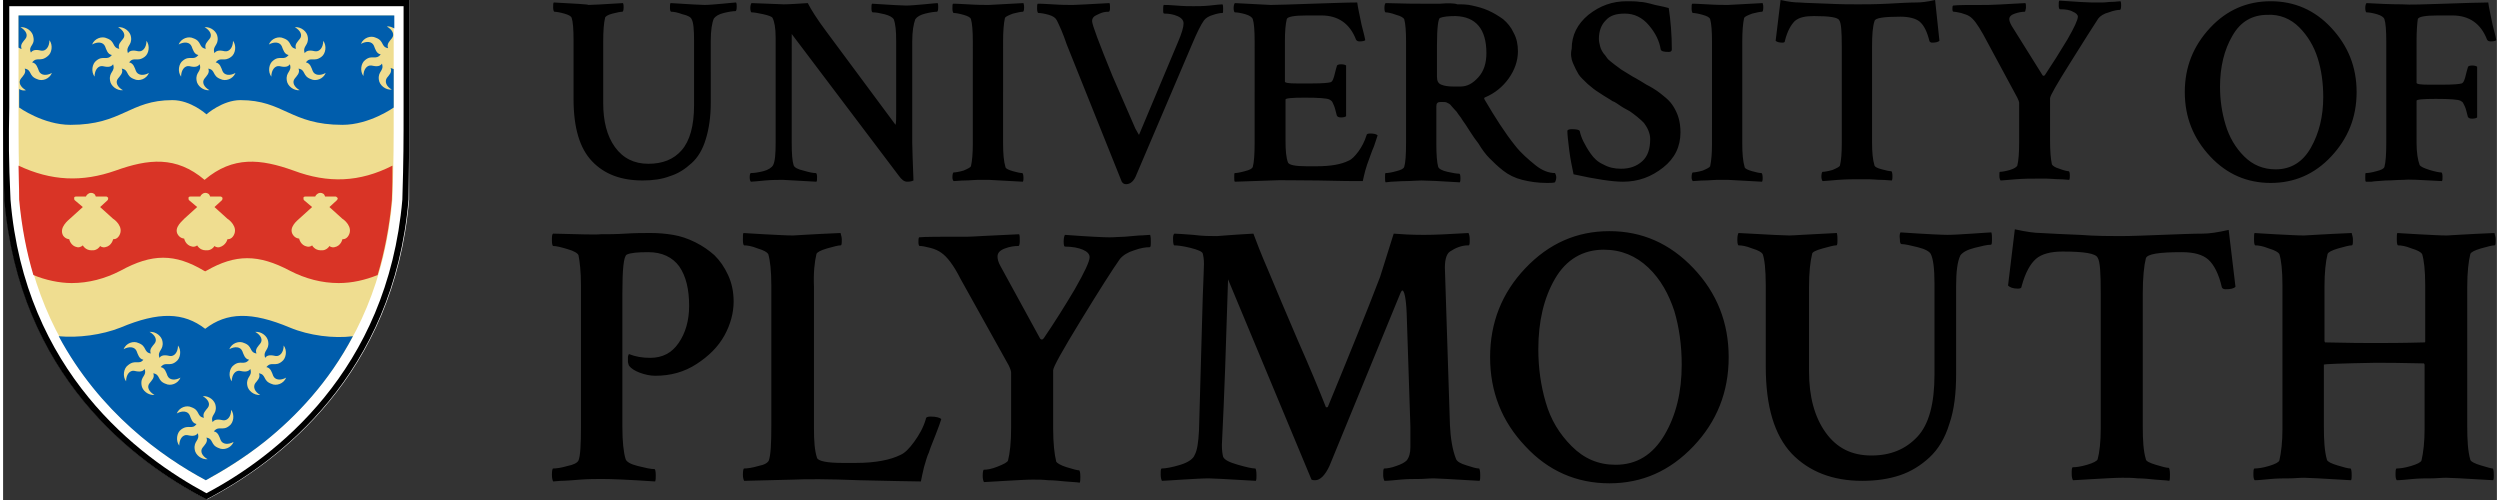 <?xml version="1.0" encoding="utf-8"?>
<!-- Generator: Adobe Illustrator 20.1.0, SVG Export Plug-In . SVG Version: 6.00 Build 0)  -->
<svg version="1.1" id="Layer_1" xmlns="http://www.w3.org/2000/svg" xmlns:xlink="http://www.w3.org/1999/xlink" x="0px" y="0px"
	 viewBox="0 0 403.5 80.9" style="enable-background:new 0 0 403.5 80.9;" xml:space="preserve" width="150" height="30">
<rect x="0" y="0" width="403.5" height="80.9" fill="#333333" stroke="none"/>
<style type="text/css">
	.st0{fill:#FFFFFF;}
	.st1{fill:#EFDD90;}
	.st2{fill:#005DAC;}
	.st3{fill:#D93426;}
</style>
<g>
	<g>
		<path d="M400.9,75.3c-1-0.3-1.6-0.6-1.7-0.9c-0.4-1.4-0.5-3.2-0.5-5.4V46.4c0-2.3,0.2-4.1,0.5-5.3c0.1-0.3,0.7-0.6,1.7-0.9
			c1.1-0.3,1.8-0.5,2.2-0.5c0.2,0,0.2-0.3,0.2-1c0-0.3-0.1-0.6-0.2-1c-4.8,0.2-7.4,0.4-7.7,0.4c-1.1,0-2.6-0.1-4.7-0.2
			c-2-0.1-3.1-0.2-3.3-0.2c-0.1,0.1-0.1,0.4-0.1,1.1c0,0.6,0.1,0.9,0.2,0.9c0.5,0,1.2,0.1,2.2,0.5c1,0.3,1.5,0.6,1.7,0.9
			c0.3,1,0.5,2.6,0.5,5.1v9c0,0.1,0,0.2-0.1,0.2c-3.6,0.1-6.3,0.1-7.9,0.1c-1.5,0-4.3,0-8.2-0.1l-0.1-0.2v-8.8
			c0-2.3,0.2-4.1,0.5-5.3c0.1-0.3,0.7-0.6,1.7-0.9c1.1-0.3,1.8-0.5,2.2-0.5c0.2,0,0.2-0.3,0.2-1c0-0.3-0.1-0.6-0.2-1
			c-4.8,0.2-7.4,0.4-7.7,0.4c-1.1,0-2.6-0.1-4.7-0.2c-2-0.1-3.1-0.2-3.3-0.2c-0.1,0.1-0.1,0.4-0.1,1.1c0,0.6,0.1,0.9,0.2,0.9
			c0.5,0,1.2,0.1,2.2,0.5c1,0.3,1.5,0.6,1.7,0.9c0.3,1,0.5,2.6,0.5,5.1v23.2c0,2.1-0.2,3.8-0.5,5.1c-0.1,0.3-0.7,0.6-1.7,0.9
			c-1,0.3-1.8,0.4-2.3,0.4c-0.2,0-0.2,0.4-0.2,1.1c0,0.4,0.1,0.7,0.2,0.8c0.6,0,1.5-0.1,2.6-0.2c1.1-0.1,2-0.1,2.9-0.1
			c0.9,0,1.7-0.1,2.5-0.1c0.3,0,2.8,0.1,7.6,0.4c0.1-0.2,0.1-0.5,0.1-0.8c0-0.8-0.1-1.1-0.2-1.1c-0.4,0-1.1-0.2-2.1-0.5
			c-1-0.3-1.6-0.6-1.7-0.9c-0.4-1.4-0.5-3.2-0.5-5.4V59c0-0.1,2.8-0.2,8.3-0.3c1.5,0,4.2,0,7.9,0.1l0.1,0.2v10.4
			c0,2.1-0.2,3.8-0.5,5.1c-0.1,0.3-0.7,0.6-1.7,0.9c-1,0.3-1.8,0.4-2.3,0.4c-0.2,0-0.2,0.4-0.2,1.1c0,0.4,0.1,0.7,0.2,0.8
			c0.6,0,1.5-0.1,2.6-0.2c1.1-0.1,2-0.1,2.9-0.1c0.9,0,1.7-0.1,2.5-0.1c0.3,0,2.8,0.1,7.6,0.4c0.1-0.2,0.1-0.5,0.1-0.8
			c0-0.8-0.1-1.1-0.2-1.1C402.6,75.8,401.9,75.6,400.9,75.3 M329.7,37.7c-1,0-2.4-0.2-4.2-0.6l-1.1,9.1c0.3,0.3,0.8,0.5,1.6,0.5
			c0.4,0,0.6-0.1,0.6-0.4c0.6-2.2,1.4-3.6,2.3-4.4c0.9-0.8,2.4-1.2,4.3-1.2c3.5,0,5.4,0.3,5.7,1c0.4,0.6,0.5,2.5,0.5,5.8v21.8
			c0,2.2-0.2,3.9-0.5,5c-0.1,0.3-0.7,0.6-1.7,0.9c-1,0.3-1.8,0.4-2.3,0.4c-0.2,0-0.2,0.4-0.2,1.1c0,0.5,0.1,0.8,0.2,1
			c0.4,0,1.6-0.1,3.5-0.2c1.9-0.1,3.4-0.2,4.5-0.2c0.8,0,1.6,0,2.5,0.1c0.9,0,1.8,0.1,2.8,0.2c1,0.1,1.8,0.1,2.3,0.2
			c0.1-0.2,0.1-0.6,0.1-1c0-0.7-0.1-1.1-0.2-1.1c-0.4,0-1.1-0.2-2.1-0.5c-1-0.3-1.6-0.6-1.6-0.9c-0.4-1.3-0.5-3.1-0.5-5.2V47.5
			c0-2.6,0.2-4.5,0.5-5.7c0.2-0.7,2.1-1,5.8-1c2,0,3.4,0.4,4.3,1.2c0.9,0.8,1.7,2.3,2.2,4.5c0.1,0.2,0.3,0.3,0.6,0.3
			c0.8,0,1.3-0.1,1.6-0.4l-1.1-9.2c-1.8,0.4-3.1,0.6-4.2,0.6c-1.6,0-3.8,0.1-6.6,0.2c-2.7,0.1-5,0.2-6.7,0.2s-3.9,0-6.6-0.2
			C333.5,37.9,331.3,37.8,329.7,37.7 M280.8,37.7c-0.1,0.1-0.2,0.5-0.2,1.1c0,0.6,0.1,0.9,0.2,0.9c0.5,0,1.2,0.1,2.2,0.5
			c1,0.3,1.5,0.6,1.7,0.9c0.3,0.8,0.5,2.5,0.5,5.1v13.1c0,6.5,1.4,11.1,4.2,14.1c2.8,2.9,6.6,4.4,11.4,4.4c2.3,0,4.3-0.3,6.1-0.9
			c1.8-0.6,3.4-1.6,4.8-2.9c1.4-1.3,2.5-3.1,3.2-5.4c0.8-2.3,1.1-5,1.1-8.1V46.3c0-2.3,0.2-4,0.7-5c0.4-0.5,1.1-0.9,2.3-1.2
			c1.2-0.3,2-0.5,2.6-0.5c0.2,0,0.2-0.3,0.2-1c0-0.4,0-0.7-0.1-1c-0.4,0-1.4,0.1-3.1,0.2c-1.7,0.1-3,0.2-4,0.2
			c-0.7,0-3.2-0.1-7.6-0.4c-0.1,0.2-0.2,0.5-0.1,1.1c0,0.6,0.1,0.8,0.3,0.8c0.5,0,1.4,0.2,2.6,0.5c1.2,0.3,1.9,0.7,2.1,1.1
			c0.4,0.8,0.6,2.4,0.6,4.8v14.7c0,4.7-0.9,8.1-2.8,10.1c-1.9,2-4.3,3-7.4,3c-3.2,0-5.6-1.2-7.4-3.7c-1.8-2.5-2.7-5.8-2.7-9.9V46.4
			c0-2.3,0.2-4.1,0.5-5.3c0-0.3,0.6-0.6,1.7-0.9c1.1-0.3,1.8-0.5,2.2-0.5c0.2,0,0.2-0.3,0.2-1c0-0.3,0-0.6-0.1-1
			c-4.4,0.2-7,0.4-7.7,0.4C288.6,38.1,285.9,38,280.8,37.7 M259.9,78.2c5.3,0,9.8-2,13.6-6c3.8-4,5.7-8.8,5.7-14.4
			c0-5.6-1.9-10.4-5.7-14.4c-3.8-4-8.3-6-13.6-6c-5.3,0-9.8,2-13.6,6c-3.8,4-5.7,8.8-5.7,14.4c0,5.6,1.9,10.4,5.7,14.4
			C250,76.2,254.6,78.2,259.9,78.2 M266.2,43.3c2,1.9,3.3,4.3,4.2,7c0.8,2.7,1.2,5.6,1.2,8.7c0,4.4-0.9,8.2-2.8,11.4
			c-1.9,3.2-4.5,4.8-7.9,4.8c-2.8,0-5.1-1-7.1-3c-2-2-3.4-4.3-4.2-7.1c-0.8-2.7-1.2-5.6-1.2-8.6c0-4.5,0.9-8.3,2.7-11.4
			c1.8-3.1,4.5-4.7,7.9-4.7C261.8,40.4,264.2,41.4,266.2,43.3 M193.5,69.6c-0.1,2-0.3,3.3-0.7,4c-0.2,0.6-1,1.2-2.3,1.6
			s-2.4,0.6-3,0.6c-0.2,0-0.2,0.3-0.2,1c0,0.5,0.1,0.8,0.2,1c0.4,0,1.5-0.1,3.3-0.2c1.8-0.1,3.2-0.2,4.3-0.2c0.2,0,2.8,0.1,7.6,0.4
			c0.1-0.2,0.1-0.5,0.1-0.9c0-0.7-0.1-1.1-0.2-1.1c-0.5,0-1.4-0.2-2.8-0.6c-1.4-0.4-2.2-0.8-2.4-1.3c-0.1-0.4-0.2-1-0.2-1.9
			c0.4-7.9,0.7-16.9,1-26.8l13.5,32.4c0.2,0.1,0.4,0.1,0.6,0.1c0.8,0,1.6-0.8,2.3-2.3l11.5-28c0.1-0.2,0.2-0.4,0.3-0.4
			c0.3,0,0.6,1.2,0.7,3.7l0.6,18.3v3.4c0,0.9-0.2,1.6-0.6,2.1c-0.3,0.3-0.8,0.6-1.7,0.9c-0.8,0.3-1.5,0.4-1.9,0.4
			c-0.2,0-0.2,0.4-0.2,1.1c0,0.4,0.1,0.7,0.2,0.9c0.6,0,1.5-0.1,2.6-0.2c1.1-0.1,2-0.1,2.9-0.1c0.9,0,1.7-0.1,2.5-0.1
			c0.1,0,2.6,0.1,7.4,0.4c0.1-0.2,0.1-0.5,0.1-0.9c0-0.7-0.1-1.1-0.2-1.1c-0.4,0-1.1-0.2-2-0.5c-1-0.3-1.5-0.6-1.7-1
			c-0.6-1.5-0.9-3.4-1-5.5c-0.4-13-0.7-21.3-0.8-24.9c-0.1-1.7,0.2-2.8,0.8-3.2c0.9-0.6,1.9-1,2.9-1h0.1c0.2,0,0.2-0.3,0.2-1
			c0-0.5-0.1-0.8-0.2-1c-3.2,0.2-5.6,0.3-7.2,0.3c-2.1,0-3.7-0.1-4.9-0.2l-2.2,7c-2.1,5.5-4.9,12.4-8.4,20.9c0,0.1-0.1,0.2-0.2,0.2
			c-0.1,0-0.2,0-0.2-0.1c-1.1-2.8-2.6-6.4-4.5-10.7c-1.9-4.4-3.4-8-4.7-11.1c-1.3-3-2.1-5.1-2.5-6.2c-3.7,0.2-5.7,0.4-5.9,0.4
			c-1,0-2.3,0-3.8-0.2c-1.5-0.1-2.5-0.2-3.1-0.2c-0.2,0.2-0.2,0.5-0.2,0.9c0,0.7,0.1,1,0.2,1c0.5,0,1.4,0.1,2.6,0.4
			c1.2,0.3,1.9,0.6,2,0.9c0.1,0.4,0.2,0.9,0.2,1.7c0,0.7-0.1,2.5-0.2,5.5 M162.7,59.1c0.3,0.6,0.4,1,0.4,1.2v8.9
			c0,2.4-0.2,4.1-0.5,5.3c-0.1,0.3-0.7,0.6-1.7,1s-1.7,0.5-2.2,0.5c-0.1,0-0.2,0.3-0.2,1c0,0.5,0.1,0.8,0.2,1c0.4,0,1.6-0.1,3.5-0.2
			c1.9-0.1,3.3-0.2,4.4-0.2c0.8,0,1.6,0,2.5,0.1c0.8,0,1.8,0.1,2.8,0.2c1,0.1,1.8,0.1,2.3,0.2c0.1-0.2,0.1-0.6,0.1-1
			c0-0.6-0.1-1-0.2-1c-0.3,0-1-0.2-2-0.5c-1-0.3-1.6-0.7-1.7-0.9c-0.3-1.2-0.5-3-0.5-5.4v-9.4c0-0.5,1.5-3.2,4.5-8.1
			c3-4.9,5.1-8.2,6.3-9.9c0.5-0.6,1.3-1.1,2.3-1.4c1.1-0.4,1.9-0.5,2.5-0.5c0.2,0,0.2-0.3,0.2-1c0-0.3,0-0.6-0.1-1
			c-0.4,0-1.1,0.1-1.8,0.1c-0.8,0.1-1.5,0.1-2.3,0.2c-0.7,0-1.6,0.1-2.5,0.1c-0.8,0-3.2-0.1-7.2-0.4c-0.1,0.2-0.2,0.5-0.2,1.1
			c0,0.6,0.1,0.8,0.2,0.8c1.2,0,2.2,0.2,2.9,0.5c0.7,0.3,1.1,0.7,1.1,1.2c0,0.7-0.8,2.4-2.4,5.2c-1.6,2.7-3.3,5.4-5,7.9
			c-0.2,0.3-0.4,0.3-0.6,0.1l-6.4-11.7c-0.4-0.7-0.5-1.2-0.5-1.6c0-0.6,0.4-1,1.2-1.3c0.8-0.3,1.5-0.4,2.2-0.4
			c0.1,0,0.2-0.3,0.2-0.8c0-0.6,0-0.9-0.1-1.1c-4.8,0.2-7.6,0.4-8.3,0.4c-4.3,0-7,0-7.9,0.1c-0.1,0.2-0.1,0.4-0.1,0.8
			c0,0.4,0.1,0.6,0.2,0.6c0.4,0,0.9,0.1,1.7,0.3s1.4,0.5,1.8,0.8c0.9,0.6,2,2,3.1,4.2 M131.6,41.1c0.1-0.3,0.7-0.6,1.7-0.9
			c1.1-0.3,1.8-0.5,2.2-0.5c0.2,0,0.2-0.3,0.2-1c0-0.3-0.1-0.6-0.2-1c-4.8,0.2-7.4,0.4-7.7,0.4c-1.1,0-2.6-0.1-4.7-0.2
			c-2-0.1-3.1-0.2-3.3-0.2c-0.1,0.1-0.1,0.4-0.1,1.1c0,0.6,0.1,0.9,0.2,0.9c0.5,0,1.2,0.1,2.2,0.5c1,0.3,1.5,0.6,1.7,0.9
			c0.3,1,0.5,2.7,0.5,5.1V69c0,2.8-0.1,4.6-0.4,5.5c-0.2,0.4-0.7,0.7-1.7,0.9c-1,0.3-1.8,0.4-2.3,0.4c-0.1,0-0.2,0.3-0.2,1
			c0,0.5,0.1,0.8,0.2,1l8-0.2c2-0.1,5.6-0.1,10.6,0.1c5,0.1,8.4,0.2,10,0.2c0.1-0.6,0.3-1.4,0.5-2.3c0.3-1,0.5-1.8,0.8-2.4
			c0.2-0.7,0.6-1.6,1.1-2.9c0.5-1.3,0.8-2.1,0.9-2.5c-0.2-0.2-0.8-0.4-1.7-0.4c-0.5,0-0.8,0.1-0.8,0.4c-0.4,1.4-1.1,2.6-1.9,3.7
			c-0.8,1.1-1.5,1.8-2.2,2.1c-1.6,0.8-4,1.3-7.2,1.3h-2.2c-2.5,0-3.9-0.3-4.1-0.8c-0.4-1.2-0.5-2.8-0.5-4.8V46.4
			C131.1,44.1,131.3,42.4,131.6,41.1 M89,37.8c-0.2,0.1-0.2,0.5-0.2,1.1c0,0.6,0.1,0.9,0.2,0.9c0.5,0,1.3,0.2,2.3,0.5
			c1.1,0.3,1.7,0.7,1.8,1c0.2,1,0.4,2.6,0.4,4.9V69c0,2.9-0.1,4.8-0.4,5.5c-0.2,0.4-0.8,0.7-1.8,0.9c-1,0.3-1.8,0.4-2.3,0.4
			c-0.1,0-0.2,0.3-0.2,1c0,0.6,0.1,0.9,0.2,1.1l1.2-0.1c0.8,0,1.9-0.1,3.2-0.2s2.6-0.1,3.6-0.1c1.3,0,4.1,0.1,8.5,0.4
			c0.1-0.2,0.1-0.6,0.1-1c0-0.7-0.1-1-0.2-1c-0.6,0-1.5-0.2-2.7-0.5c-1.2-0.3-1.9-0.7-2-1.2c-0.3-1-0.5-2.7-0.5-5.1V47.5
			c0-3.9,0.2-6,0.7-6.3c0.6-0.3,1.8-0.4,3.5-0.4c2.2,0,3.9,0.8,5,2.3c1.1,1.6,1.6,3.7,1.6,6.4c0,2.4-0.6,4.4-1.7,6
			c-1.1,1.6-2.6,2.4-4.6,2.4c-1.3,0-2.4-0.2-3.4-0.6c-0.1,0-0.1,0.1-0.2,0.4c0,0.3,0,0.6,0,0.9c0.1,0.3,0.1,0.5,0.2,0.6
			c0.3,0.4,0.9,0.8,1.7,1.1c0.8,0.3,1.7,0.5,2.5,0.5c2.5,0,4.7-0.6,6.7-1.9s3.5-2.8,4.5-4.6c1-1.8,1.5-3.7,1.5-5.5
			c0-1.6-0.3-3-0.9-4.3c-0.6-1.3-1.3-2.3-2.2-3.2c-0.9-0.8-1.9-1.5-3.1-2.1c-1.2-0.6-2.4-1-3.6-1.2c-1.2-0.2-2.4-0.3-3.6-0.3
			c-1.2,0-2.6,0-4.1,0.1c-1.5,0.1-2.9,0.1-4,0.1C95.9,38,93.2,37.9,89,37.8"/>
		<path d="M394.6,29.3c0.1-0.1,0.1-0.3,0.1-0.7c0-0.5-0.1-0.7-0.2-0.7c-0.3,0-0.9-0.1-1.9-0.4c-0.9-0.3-1.4-0.5-1.6-0.8
			c-0.3-0.8-0.5-2-0.5-3.6v-6.8c0-0.2,1-0.3,3.1-0.3c2.3,0,3.6,0.1,4,0.3c0.2,0.1,0.3,0.2,0.4,0.3c0,0,0.1,0.2,0.3,0.6
			c0.2,0.4,0.3,1,0.5,1.7c0.1,0.2,0.3,0.3,0.7,0.3c0.4,0,0.7-0.1,0.8-0.2v-8.2c-0.1-0.1-0.4-0.2-0.8-0.2c-0.4,0-0.7,0.1-0.7,0.3
			c-0.1,0.3-0.2,0.7-0.3,1.1c-0.2,0.9-0.4,1.4-0.7,1.5c-0.3,0.1-1.3,0.2-3,0.2h-0.2h-2.2c-1.3,0-1.9-0.1-1.9-0.3V6.6
			c0-1.6,0.1-2.8,0.2-3.5c0.1-0.4,1.2-0.6,3.3-0.6h2.3c2.7,0,4.6,1.3,5.6,3.9c0.1,0.2,0.3,0.3,0.6,0.3c0.5,0,0.8-0.1,0.9-0.2
			c0-0.1-0.2-1-0.6-2.5c-0.3-1.5-0.6-2.8-0.7-3.6c-1.5,0-3.9,0.1-7.1,0.2c-3.2,0.1-5.5,0.2-6.9,0.1c-1.9,0-3.8-0.1-5.7-0.2
			c-0.1,0.1-0.2,0.4-0.2,0.8c0,0.4,0.1,0.7,0.2,0.7c0.4,0,1,0.1,1.7,0.3c0.7,0.2,1.1,0.5,1.2,0.8c0.2,0.6,0.3,1.8,0.3,3.6V23
			c0,2-0.1,3.3-0.3,4c-0.1,0.3-0.5,0.5-1.3,0.7c-0.7,0.2-1.3,0.3-1.7,0.3c-0.1,0-0.1,0.2-0.1,0.7c0,0.4,0,0.6,0.1,0.7l0.9,0
			c0.5-0.1,1.3-0.1,2.3-0.2c1,0,1.9-0.1,2.8-0.1C389.1,29,391.1,29.1,394.6,29.3 M366.9,29.6c3.8,0,7.1-1.4,9.8-4.3
			c2.7-2.9,4.1-6.3,4.1-10.4c0-4.1-1.4-7.5-4.1-10.4c-2.7-2.9-6-4.3-9.8-4.3s-7.1,1.4-9.8,4.3c-2.7,2.9-4.1,6.3-4.1,10.4
			c0,4.1,1.4,7.5,4.1,10.4C359.8,28.2,363.1,29.6,366.9,29.6 M371.5,4.4c1.4,1.4,2.4,3.1,3,5s0.9,4,0.9,6.3c0,3.2-0.7,5.9-2,8.2
			c-1.3,2.3-3.2,3.5-5.7,3.5c-2,0-3.7-0.7-5.1-2.1c-1.4-1.4-2.4-3.1-3-5.1s-0.9-4-0.9-6.2c0-3.2,0.7-6,2-8.2
			c1.3-2.3,3.2-3.4,5.7-3.4C368.3,2.3,370.1,3,371.5,4.4 M325.9,15.8c0.2,0.4,0.3,0.7,0.3,0.8v6.4c0,1.7-0.1,3-0.3,3.8
			c-0.1,0.2-0.5,0.5-1.2,0.7c-0.7,0.2-1.3,0.3-1.6,0.3c-0.1,0-0.1,0.2-0.1,0.7c0,0.3,0.1,0.6,0.2,0.7c0.3,0,1.2-0.1,2.5-0.2
			c1.3-0.1,2.4-0.1,3.2-0.1c0.6,0,1.2,0,1.8,0c0.6,0,1.3,0.1,2,0.1s1.3,0.1,1.6,0.1c0.1-0.2,0.1-0.4,0.1-0.7c0-0.5-0.1-0.7-0.2-0.7
			c-0.2,0-0.7-0.1-1.5-0.4c-0.7-0.2-1.1-0.5-1.2-0.7c-0.2-0.9-0.3-2.2-0.3-3.9v-6.8c0-0.4,1.1-2.3,3.3-5.8c2.2-3.5,3.7-5.9,4.5-7.1
			c0.3-0.4,0.9-0.8,1.7-1c0.8-0.3,1.4-0.4,1.8-0.4c0.1,0,0.2-0.2,0.2-0.7c0-0.2,0-0.5-0.1-0.7c-0.3,0-0.8,0.1-1.3,0.1
			c-0.6,0-1.1,0.1-1.6,0.1c-0.5,0-1.1,0-1.8,0c-0.6,0-2.3-0.1-5.2-0.3c-0.1,0.1-0.1,0.4-0.1,0.8c0,0.4,0.1,0.6,0.2,0.6
			c0.9,0,1.6,0.1,2.1,0.4c0.5,0.2,0.8,0.5,0.8,0.8c0,0.5-0.6,1.8-1.7,3.7c-1.2,2-2.4,3.9-3.6,5.7c-0.1,0.2-0.3,0.2-0.4,0.1L325,4.2
			c-0.3-0.5-0.4-0.9-0.4-1.1c0-0.4,0.3-0.7,0.9-0.9c0.6-0.2,1.1-0.3,1.6-0.3c0.1,0,0.1-0.2,0.2-0.6c0-0.4,0-0.7-0.1-0.8
			c-3.5,0.2-5.5,0.3-6,0.3c-3.1,0-5,0-5.7,0.1c-0.1,0.1-0.1,0.3-0.1,0.6c0,0.3,0.1,0.4,0.2,0.4c0.3,0,0.7,0.1,1.2,0.2
			c0.6,0.2,1,0.3,1.3,0.5c0.7,0.4,1.4,1.4,2.3,3 M290.6,0.4c-0.7,0-1.7-0.1-3-0.4l-0.8,6.6c0.2,0.2,0.6,0.3,1.1,0.3
			c0.3,0,0.4-0.1,0.4-0.3c0.4-1.6,1-2.6,1.6-3.2c0.7-0.6,1.7-0.8,3.1-0.8c2.5,0,3.9,0.2,4.1,0.7c0.3,0.4,0.4,1.8,0.4,4.2v15.7
			c0,1.6-0.1,2.8-0.3,3.6c-0.1,0.2-0.5,0.4-1.2,0.7c-0.7,0.2-1.3,0.3-1.6,0.3c-0.1,0-0.2,0.3-0.2,0.8c0,0.3,0.1,0.6,0.2,0.7
			c0.3,0,1.2-0.1,2.5-0.2c1.4-0.1,2.5-0.1,3.2-0.1c0.6,0,1.2,0,1.8,0c0.6,0,1.3,0.1,2,0.1s1.3,0.1,1.7,0.1c0.1-0.2,0.1-0.4,0.1-0.7
			c0-0.5-0.1-0.8-0.2-0.8c-0.3,0-0.8-0.1-1.5-0.3c-0.8-0.2-1.1-0.4-1.2-0.6c-0.3-1-0.4-2.2-0.4-3.8V7.5c0-1.9,0.1-3.2,0.4-4.1
			c0.1-0.5,1.5-0.7,4.2-0.7c1.4,0,2.5,0.3,3.1,0.8c0.7,0.6,1.2,1.6,1.6,3.2c0.1,0.1,0.2,0.2,0.4,0.2c0.6,0,1-0.1,1.2-0.3L312.6,0
			c-1.3,0.3-2.3,0.4-3,0.4c-1.2,0-2.8,0.1-4.7,0.2c-2,0.1-3.6,0.1-4.8,0.1c-1.2,0-2.8,0-4.8-0.1C293.3,0.5,291.8,0.5,290.6,0.4
			 M276.5,23.3c0,1.5-0.1,2.7-0.3,3.6c-0.1,0.2-0.5,0.4-1.2,0.7c-0.7,0.2-1.3,0.3-1.6,0.3c-0.1,0-0.2,0.3-0.2,0.8
			c0,0.3,0.1,0.5,0.2,0.6c0.5,0,1.1-0.1,1.8-0.1c0.8,0,1.5-0.1,2.1-0.1c0.6,0,1.2,0,1.8,0c0.2,0,2,0.1,5.5,0.3
			c0.1-0.2,0.1-0.4,0.1-0.6c0-0.5-0.1-0.8-0.2-0.8c-0.3,0-0.8-0.1-1.5-0.3c-0.7-0.2-1.1-0.4-1.2-0.6c-0.3-1-0.4-2.3-0.4-3.9V6.7
			c0-1.6,0.1-2.9,0.3-3.8c0.1-0.2,0.5-0.4,1.3-0.7c0.8-0.2,1.3-0.3,1.6-0.3c0.1,0,0.2-0.2,0.2-0.7c0-0.2,0-0.4-0.1-0.7
			c-3.5,0.2-5.3,0.3-5.6,0.3c-0.8,0-1.9,0-3.4-0.1s-2.3-0.1-2.4-0.1c-0.1,0.1-0.1,0.3-0.1,0.8c0,0.4,0.1,0.7,0.2,0.7
			c0.3,0,0.9,0.1,1.6,0.3c0.7,0.2,1.1,0.4,1.2,0.7c0.2,0.7,0.3,1.9,0.3,3.6V23.3z M254,10.2c0.3,0.7,0.6,1.3,0.9,1.8
			c0.3,0.5,0.9,1,1.5,1.6c0.7,0.6,1.2,1,1.7,1.3c0.4,0.3,1.1,0.7,1.9,1.2c0.2,0.1,0.4,0.3,0.5,0.3c0.3,0.1,0.7,0.4,1.3,0.8
			c0.6,0.4,1.1,0.6,1.4,0.8c0.3,0.2,0.7,0.5,1.2,0.9c0.5,0.4,0.8,0.7,1.1,1c0.2,0.3,0.5,0.7,0.7,1.2c0.2,0.5,0.3,0.9,0.3,1.4
			c0,1.6-0.4,2.8-1.3,3.6c-0.9,0.8-2,1.2-3.4,1.2c-1.1,0-2-0.2-2.9-0.7c-0.9-0.4-1.5-1-2-1.7c-0.5-0.7-0.9-1.4-1.2-2
			c-0.3-0.6-0.5-1.2-0.6-1.7c-0.1-0.2-0.5-0.3-1.3-0.3c-0.4,0-0.7,0.1-0.7,0.3c0,0.5,0.1,1.5,0.3,3.1c0.2,1.6,0.5,2.9,0.7,3.9
			c3.6,0.8,6.3,1.2,8,1.2c2.5,0,4.6-0.8,6.5-2.3c1.9-1.5,2.8-3.4,2.8-5.7c0-0.8-0.1-1.6-0.3-2.3c-0.2-0.7-0.5-1.3-0.8-1.8
			s-0.7-1-1.3-1.5c-0.6-0.5-1.1-0.9-1.4-1.1c-0.3-0.2-0.9-0.6-1.7-1c-0.8-0.5-1.3-0.8-1.5-0.9c-0.1-0.1-0.6-0.3-1.2-0.7
			c-0.7-0.4-1.1-0.7-1.3-0.8c-0.2-0.1-0.5-0.4-1.1-0.8c-0.5-0.4-0.9-0.7-1.1-0.9c-0.2-0.2-0.4-0.6-0.7-0.9c-0.3-0.4-0.5-0.8-0.6-1.2
			c-0.1-0.4-0.2-0.8-0.2-1.2c0-1.3,0.4-2.3,1.1-3c0.7-0.8,1.7-1.1,3.1-1.1c1.5,0,2.8,0.6,3.9,1.9c1.1,1.3,1.7,2.6,1.9,3.9
			c0.1,0.3,0.5,0.4,1.3,0.4c0.3,0,0.5-0.1,0.5-0.4c0-2.5-0.2-4.7-0.5-6.7c-0.4-0.1-1.1-0.3-2.2-0.5c-1.1-0.3-1.9-0.5-2.5-0.5
			c-0.6-0.1-1.3-0.1-2.1-0.1c-2.3,0-4.3,0.7-6.2,2.2c-1.8,1.5-2.7,3.3-2.7,5.5C253.6,8.7,253.7,9.5,254,10.2 M232.5,0.6
			c-1.2,0-2.2,0-3,0c-0.8,0-2.7,0-5.8-0.1c-0.1,0.1-0.2,0.3-0.2,0.8s0.1,0.7,0.2,0.7c0.3,0,0.9,0.1,1.7,0.4c0.8,0.2,1.2,0.5,1.3,0.7
			c0.2,0.7,0.3,1.9,0.3,3.6V23c0,2.1-0.1,3.4-0.3,4c-0.1,0.3-0.5,0.5-1.3,0.7c-0.7,0.2-1.3,0.3-1.7,0.3c-0.1,0-0.1,0.2-0.1,0.7
			c0,0.4,0,0.7,0.1,0.8l0.9-0.1c0.6,0,1.4-0.1,2.3-0.1c1,0,1.8-0.1,2.6-0.1c0.9,0,3,0.1,6.2,0.3c0.1-0.2,0.1-0.4,0.1-0.7
			c0-0.5-0.1-0.7-0.2-0.7c-0.4,0-1-0.1-1.9-0.3c-0.9-0.2-1.4-0.5-1.5-0.8c-0.2-0.7-0.3-2-0.3-3.7v-6.1c0-0.5,0.2-0.7,0.7-0.7
			c0.5,0,0.9,0,1,0.1c0.2,0.1,0.5,0.2,0.7,0.5c0.2,0.2,0.5,0.6,0.9,1c0.3,0.5,0.7,0.9,0.9,1.3c0.3,0.4,0.7,1,1.2,1.8
			c0.5,0.8,1,1.5,1.4,2c0.6,1,1.2,1.8,1.8,2.4c0.6,0.6,1.3,1.3,2.2,2c0.9,0.7,1.9,1.2,3.1,1.5c1.2,0.3,2.5,0.5,4,0.5
			c0.5,0,1,0,1.3-0.1c0.1-0.2,0.2-0.5,0.2-0.8c0-0.3-0.1-0.5-0.2-0.7c-1,0-2.1-0.4-3.2-1.3s-2.3-1.9-3.3-3.2c-1.6-2-3.2-4.5-4.9-7.4
			c-0.1-0.2-0.1-0.3,0.2-0.4c1.4-0.6,2.7-1.6,3.7-3s1.5-2.9,1.5-4.4c0-1.1-0.2-2.1-0.7-3c-0.4-0.9-1-1.6-1.7-2.2
			c-0.7-0.5-1.5-1-2.4-1.4c-0.9-0.4-1.7-0.6-2.6-0.8c-0.8-0.2-1.6-0.2-2.4-0.2C234.8,0.5,233.7,0.5,232.5,0.6 M240,8.6
			c0,1.6-0.4,2.9-1.3,3.9c-0.9,1-1.8,1.5-2.9,1.5h-1.1c-0.9,0-1.5-0.1-2-0.3c-0.5-0.2-0.7-0.6-0.7-1.3v-5c0-2.9,0.2-4.4,0.5-4.5
			c0.5-0.2,1.3-0.3,2.5-0.3C238.3,2.7,240,4.7,240,8.6 M199.3,0.5c-0.1,0.1-0.2,0.4-0.2,0.8c0,0.4,0.1,0.7,0.2,0.7
			c0.4,0,1,0.1,1.7,0.3c0.7,0.2,1.1,0.5,1.2,0.8c0.2,0.6,0.3,1.8,0.3,3.6V23c0,2-0.1,3.3-0.3,4c-0.1,0.3-0.5,0.5-1.3,0.7
			c-0.7,0.2-1.3,0.3-1.6,0.3c-0.1,0-0.1,0.2-0.1,0.7c0,0.4,0,0.6,0.1,0.7l5.8-0.2c1.5-0.1,4,0,7.7,0c3.6,0.1,6,0.1,7.2,0.1
			c0.1-0.4,0.2-1,0.4-1.7c0.2-0.7,0.4-1.3,0.6-1.8c0.2-0.5,0.4-1.2,0.8-2.1c0.3-0.9,0.5-1.5,0.6-1.8c-0.2-0.2-0.6-0.3-1.2-0.3
			c-0.4,0-0.6,0.1-0.6,0.3c-0.3,1-0.8,1.9-1.3,2.6c-0.6,0.8-1.1,1.3-1.6,1.5c-1.2,0.6-2.9,0.9-5.2,0.9h-1.6c-1.8,0-2.8-0.2-3-0.6
			c-0.3-0.8-0.4-1.9-0.4-3.5v-6.7c0-0.2,1-0.3,3.1-0.3c2.3,0,3.6,0.1,4,0.3c0.2,0.1,0.3,0.2,0.4,0.3s0.1,0.2,0.3,0.6
			c0.2,0.4,0.3,1,0.5,1.7c0.1,0.2,0.3,0.3,0.7,0.3c0.4,0,0.7-0.1,0.8-0.2v-8.2c-0.1-0.1-0.4-0.2-0.8-0.2c-0.4,0-0.7,0.1-0.7,0.3
			c-0.1,0.3-0.2,0.7-0.3,1.1c-0.2,0.9-0.4,1.4-0.7,1.5c-0.3,0.1-1.3,0.2-3,0.2h-0.2h-2.3c-1.3,0-1.9-0.1-1.9-0.3V6.6
			c0-1.5,0.1-2.7,0.3-3.5c0.1-0.4,1.2-0.6,3.3-0.6h2.3c2.7,0,4.6,1.3,5.6,3.9c0.1,0.2,0.3,0.3,0.6,0.3c0.5,0,0.8-0.1,0.9-0.2
			c0-0.1-0.2-1-0.6-2.5c-0.3-1.5-0.6-2.8-0.7-3.6c-1.6,0-4.1,0.1-7.3,0.2c-3.2,0.1-5.5,0.2-6.7,0.2C203.1,0.7,201.2,0.6,199.3,0.5
			 M179.5,12.3c-2.2-5.4-3.3-8.3-3.3-8.9c0-0.4,0.2-0.7,0.6-0.9c0.4-0.2,0.8-0.4,1.2-0.5c0.4-0.1,0.7-0.1,0.9-0.1
			c0.1,0,0.2-0.2,0.2-0.6c0-0.4,0-0.7-0.1-0.8c-3.6,0.2-5.5,0.3-5.9,0.3c-0.8,0-1.9,0-3.3-0.1c-1.4-0.1-2.2-0.1-2.4-0.1
			c-0.1,0.1-0.1,0.4-0.1,0.8c0,0.4,0.1,0.7,0.2,0.7c0.4,0,1,0.1,1.7,0.3c0.7,0.2,1.1,0.5,1.3,0.9c0.4,0.8,1,2.1,1.6,3.9l8.9,22.2
			c0.2,0.3,0.4,0.4,0.7,0.4c0.7,0,1.3-0.5,1.7-1.6l9-21.1c0.8-1.9,1.4-3.1,1.9-3.8c0.3-0.4,0.8-0.7,1.5-0.9c0.6-0.2,1.1-0.3,1.5-0.3
			c0.1,0,0.1-0.2,0.1-0.7c0-0.3,0-0.5-0.1-0.7c-0.4,0-1.1,0.1-2.1,0.2c-1,0.1-1.9,0.1-2.6,0.1c-0.7,0-1.6,0-2.7-0.1
			c-1.1-0.1-1.8-0.1-2.1-0.1c-0.1,0.1-0.1,0.4-0.1,0.8c0,0.4,0,0.6,0.2,0.6c0.7,0,1.4,0.1,2.1,0.4c0.7,0.3,1,0.7,1,1.2
			c0,0.6-0.3,1.6-0.9,3l-6.3,15c0,0.1-0.2-0.3-0.6-1 M156.9,23.3c0,1.5-0.1,2.7-0.3,3.6c-0.1,0.2-0.5,0.4-1.2,0.7
			c-0.7,0.2-1.3,0.3-1.6,0.3c-0.1,0-0.2,0.3-0.2,0.8c0,0.3,0.1,0.5,0.2,0.6c0.5,0,1.1-0.1,1.8-0.1c0.8,0,1.5-0.1,2.1-0.1
			c0.6,0,1.2,0,1.8,0c0.2,0,2,0.1,5.5,0.3c0.1-0.2,0.1-0.4,0.1-0.6c0-0.5-0.1-0.8-0.2-0.8c-0.3,0-0.8-0.1-1.5-0.3
			c-0.7-0.2-1.1-0.4-1.2-0.6c-0.3-1-0.4-2.3-0.4-3.9V6.7c0-1.6,0.1-2.9,0.3-3.8c0.1-0.2,0.5-0.4,1.3-0.7c0.8-0.2,1.3-0.3,1.6-0.3
			c0.1,0,0.2-0.2,0.2-0.7c0-0.2,0-0.4-0.1-0.7c-3.5,0.2-5.3,0.3-5.6,0.3c-0.8,0-1.9,0-3.4-0.1s-2.3-0.1-2.4-0.1
			c-0.1,0.1-0.1,0.3-0.1,0.8c0,0.4,0.1,0.7,0.2,0.7c0.3,0,0.9,0.1,1.6,0.3c0.7,0.2,1.1,0.4,1.2,0.7c0.2,0.7,0.3,1.9,0.3,3.6V23.3z
			 M133.2,5.1c-1.5-2-2.5-3.6-3-4.6c-1.6,0.1-3,0.2-3.9,0.2c-0.4,0-2.1-0.1-5.2-0.2c-0.1,0.1-0.2,0.4-0.2,0.8c0,0.4,0.1,0.7,0.2,0.7
			c0.4,0,1,0.1,1.9,0.3c0.9,0.2,1.4,0.4,1.5,0.6c0.3,0.6,0.5,1.6,0.5,3.2v17c0,1.8-0.1,3-0.4,3.6c-0.2,0.4-0.8,0.8-1.6,1
			c-0.8,0.2-1.5,0.3-2,0.3c-0.1,0-0.2,0.2-0.2,0.7c0,0.4,0.1,0.6,0.2,0.7c0.4,0,1.1-0.1,2.3-0.2c1.1-0.1,2.1-0.1,2.9-0.1
			c0.1,0,2,0.1,5.4,0.3c0.1-0.1,0.1-0.4,0.1-0.8c0-0.4-0.1-0.6-0.2-0.6c-0.4,0-1-0.1-2-0.4c-0.9-0.2-1.5-0.5-1.6-0.9
			c-0.2-0.6-0.3-1.8-0.3-3.6V5.5l17.3,22.9c0.5,0.7,0.9,1,1.4,1c0.5,0,0.8-0.1,1-0.2c-0.1-3-0.2-5-0.2-6.1V6.7
			c0-1.6,0.2-2.8,0.5-3.6c0.3-0.4,0.8-0.7,1.6-0.9c0.8-0.2,1.5-0.3,1.9-0.3c0.1,0,0.2-0.2,0.2-0.7c0-0.3,0-0.6-0.1-0.7
			c-0.3,0-1,0.1-2.2,0.2c-1.2,0.1-2.2,0.2-2.9,0.2c-0.6,0-2.4-0.1-5.5-0.3c-0.1,0.1-0.1,0.4-0.1,0.8c0,0.4,0.1,0.6,0.2,0.6
			c0.5,0,1.1,0.1,1.9,0.3c0.8,0.2,1.3,0.5,1.5,0.8c0.3,0.8,0.4,1.9,0.4,3.5v11.8c0,0.8,0,1.4-0.1,1.8 M89.1,0.4
			C89,0.5,89,0.8,89,1.2c0,0.4,0.1,0.7,0.2,0.7c0.3,0,0.9,0.1,1.6,0.3c0.7,0.2,1.1,0.4,1.2,0.7c0.2,0.6,0.3,1.8,0.3,3.6V16
			c0,4.7,1,8,3,10.1c2,2.1,4.7,3.1,8.2,3.1c1.6,0,3.1-0.2,4.4-0.7c1.3-0.4,2.4-1.1,3.5-2.1c1-0.9,1.8-2.2,2.3-3.9
			c0.5-1.6,0.8-3.6,0.8-5.8V6.6c0-1.7,0.2-2.9,0.5-3.6c0.3-0.4,0.8-0.7,1.6-0.9s1.5-0.3,1.9-0.3c0.1,0,0.2-0.2,0.2-0.7
			c0-0.3,0-0.5-0.1-0.7c-0.3,0-1,0.1-2.2,0.2c-1.2,0.1-2.2,0.2-2.9,0.2c-0.5,0-2.3-0.1-5.5-0.3c-0.1,0.1-0.1,0.4-0.1,0.8
			c0,0.4,0.1,0.6,0.2,0.6c0.4,0,1,0.1,1.8,0.4c0.9,0.2,1.4,0.5,1.5,0.8c0.3,0.5,0.4,1.7,0.4,3.5V17c0,3.4-0.7,5.8-2,7.3
			c-1.3,1.5-3.1,2.2-5.4,2.2c-2.3,0-4.1-0.9-5.4-2.7c-1.3-1.8-1.9-4.2-1.9-7.1v-10c0-1.7,0.1-3,0.3-3.8c0-0.2,0.4-0.5,1.2-0.7
			c0.8-0.2,1.3-0.3,1.6-0.3c0.1,0,0.2-0.2,0.2-0.7c0-0.2,0-0.5-0.1-0.7c-3.2,0.2-5,0.3-5.6,0.3C94.7,0.7,92.8,0.6,89.1,0.4"/>
		<path class="st0" d="M65.7,17.4V0H0.1v17.3c0,5.6,0,8.4,0.2,15c2.4,28.4,20.9,42.4,32.7,48.5c11.7-6.1,30.3-20.2,32.7-48.5
			C65.7,25.8,65.7,23,65.7,17.4"/>
		<path class="st1" d="M63,32.2c0.2-6.4,0.2-9.2,0.2-14.4V2.5H32.8H2.5v15.3c0,5.3,0,8.1,0.2,14.4C4.9,58.7,22.2,72,32.8,77.7
			C43.5,72,60.8,58.7,63,32.2"/>
		<path d="M64.6,32.3c-2.4,27.8-20.7,41.7-31.7,47.5c-11-5.9-29.4-19.7-31.7-47.5C0.9,25.7,0.9,22.8,1,17.4V1h63.8v16.4
			C64.8,22.8,64.8,25.7,64.6,32.3 M65.7,17.4V0H0v17.3c0,5.6,0,8.4,0.2,15c2.4,28.4,20.9,42.4,32.7,48.5
			c11.7-6.1,30.3-20.2,32.7-48.5C65.7,25.8,65.7,23,65.7,17.4"/>
		<path class="st2" d="M22.7,58.2c-0.7-0.1-0.9-0.9-1.1-1.4c-0.3-0.7-1.2-0.8-2.1-0.3c0.4-1,1.6-1.4,2.4-1c1.4,0.5,0.8,1.5,2,1.7
			c-0.3-0.7,0.3-1.2,0.6-1.6c0.5-0.6,0.1-1.4-0.8-1.9c1-0.1,2,0.7,2.1,1.6c0.2,1.4-0.9,1.4-0.5,2.6c0.4-0.6,1.2-0.4,1.7-0.3
			c0.7,0.1,1.3-0.6,1.3-1.7c0.6,0.8,0.4,2.1-0.3,2.6c-1.1,0.9-1.7-0.1-2.5,0.9c0.7,0.1,0.9,0.9,1.1,1.4c0.3,0.7,1.2,0.8,2.1,0.3
			c-0.4,1-1.6,1.4-2.4,1c-1.4-0.5-0.8-1.5-2-1.7c0.3,0.7-0.3,1.2-0.6,1.6c-0.5,0.6-0.1,1.4,0.8,1.9c-1,0.1-2-0.7-2.1-1.6
			c-0.2-1.5,0.9-1.4,0.5-2.6c-0.4,0.6-1.2,0.4-1.7,0.3c-0.7-0.1-1.3,0.6-1.3,1.7c-0.6-0.8-0.4-2.1,0.3-2.6
			C21.4,58.1,22,59.1,22.7,58.2 M31.3,68.6c-0.7-0.1-0.9-0.9-1.1-1.4c-0.3-0.7-1.2-0.8-2.1-0.3c0.4-1,1.6-1.4,2.4-1
			c1.4,0.5,0.8,1.5,2,1.7c-0.3-0.7,0.3-1.2,0.6-1.6c0.5-0.6,0.1-1.4-0.8-1.9c1-0.1,2,0.7,2.1,1.6c0.2,1.4-0.9,1.4-0.5,2.6
			c0.4-0.6,1.2-0.4,1.7-0.3c0.7,0.1,1.3-0.6,1.3-1.7c0.6,0.8,0.4,2.1-0.3,2.6c-1.1,0.9-1.7-0.1-2.5,0.9c0.7,0.1,0.9,0.9,1.1,1.4
			c0.3,0.7,1.2,0.8,2.1,0.3c-0.4,1-1.6,1.4-2.4,1c-1.4-0.5-0.8-1.5-2-1.7c0.3,0.7-0.3,1.2-0.6,1.6c-0.5,0.6-0.1,1.4,0.8,1.9
			c-1,0.1-2-0.7-2.1-1.6c-0.2-1.4,0.9-1.4,0.5-2.6c-0.4,0.6-1.2,0.4-1.7,0.3c-0.7-0.1-1.3,0.6-1.3,1.7c-0.6-0.8-0.4-2.1,0.3-2.6
			C30,68.6,30.6,69.6,31.3,68.6 M37,61.7c-0.6-0.8-0.4-2.1,0.3-2.6c1.1-0.9,1.7,0.1,2.5-0.9c-0.7-0.1-0.9-0.9-1.1-1.4
			c-0.3-0.7-1.2-0.8-2.1-0.3c0.4-1,1.6-1.4,2.4-1c1.4,0.5,0.8,1.5,2,1.7c-0.3-0.7,0.3-1.2,0.6-1.6c0.5-0.6,0.1-1.4-0.8-1.9
			c1-0.1,2,0.7,2.1,1.6c0.2,1.4-0.9,1.4-0.5,2.6c0.4-0.6,1.2-0.4,1.7-0.3c0.7,0.1,1.3-0.6,1.3-1.7c0.6,0.8,0.4,2.1-0.3,2.6
			c-1.1,0.9-1.7-0.1-2.5,0.9c0.7,0.1,0.9,0.9,1.1,1.4c0.3,0.7,1.2,0.8,2.1,0.3c-0.4,1-1.6,1.4-2.4,1c-1.4-0.5-0.8-1.5-2-1.7
			c0.3,0.7-0.3,1.2-0.6,1.6c-0.4,0.6-0.1,1.4,0.8,1.9c-1,0.1-2-0.7-2.1-1.6c-0.2-1.4,0.9-1.4,0.5-2.6c-0.4,0.6-1.2,0.4-1.7,0.3
			C37.6,59.9,37,60.6,37,61.7 M9,54.4c6.6,12.3,16.7,19.5,23.8,23.3c2.9-1.6,6.2-3.6,9.6-6.3c5.1-4.1,10.3-9.6,14.2-17
			c-3.1,0.4-7.1-0.1-10.2-1.4c-6.2-2.6-10.2-2.5-13.7,0.2c-3.5-2.7-7.5-2.8-13.7-0.2C16,54.2,12.1,54.7,9,54.4"/>
		<path class="st2" d="M49,10.1c0.7,0.1,0.9,0.9,1.1,1.4c0.3,0.7,1.2,0.8,2.1,0.3c-0.4,1-1.6,1.4-2.4,1c-1.4-0.5-0.8-1.5-2-1.7
			c0.3,0.7-0.3,1.2-0.6,1.6c-0.5,0.6-0.1,1.4,0.8,1.9c-1,0.1-2-0.7-2.1-1.6c-0.2-1.4,0.9-1.4,0.5-2.6c-0.4,0.6-1.2,0.4-1.7,0.3
			c-0.7-0.1-1.3,0.6-1.3,1.7c-0.6-0.8-0.4-2.1,0.3-2.6c1.1-0.9,1.7,0.1,2.5-0.9c-0.7-0.1-0.9-0.9-1.1-1.4c-0.3-0.7-1.2-0.8-2.1-0.3
			c0.4-1,1.6-1.4,2.4-1c1.4,0.5,0.8,1.5,2,1.7c-0.3-0.7,0.3-1.2,0.6-1.6c0.5-0.6,0.1-1.4-0.8-1.9c1-0.1,2,0.7,2.1,1.6
			c0.2,1.4-0.9,1.4-0.5,2.6c0.4-0.6,1.2-0.4,1.7-0.3c0.7,0.1,1.3-0.6,1.3-1.7c0.6,0.8,0.4,2.1-0.3,2.6C50.3,10.1,49.7,9.1,49,10.1
			 M34.4,10.1c0.7,0.1,0.9,0.9,1.1,1.4c0.3,0.7,1.2,0.8,2.1,0.3c-0.4,1-1.6,1.4-2.4,1c-1.4-0.5-0.8-1.5-2-1.7
			c0.3,0.7-0.3,1.2-0.6,1.6c-0.5,0.6-0.1,1.4,0.8,1.9c-1,0.1-2-0.7-2.1-1.6c-0.2-1.4,0.9-1.4,0.5-2.6c-0.4,0.6-1.2,0.4-1.7,0.3
			c-0.7-0.1-1.3,0.6-1.3,1.7c-0.6-0.8-0.4-2.1,0.3-2.6c1.1-0.9,1.7,0.1,2.5-0.9c-0.7-0.1-0.9-0.9-1.1-1.4c-0.3-0.7-1.2-0.8-2.1-0.3
			c0.4-1,1.6-1.4,2.4-1c1.4,0.5,0.8,1.5,2,1.7c-0.3-0.7,0.3-1.2,0.6-1.6c0.5-0.6,0.1-1.4-0.8-1.9c1-0.1,2,0.7,2.1,1.6
			c0.2,1.4-0.9,1.4-0.5,2.6c0.4-0.6,1.2-0.4,1.7-0.3c0.7,0.1,1.3-0.6,1.3-1.7c0.6,0.8,0.4,2.1-0.3,2.6C35.7,10.1,35.2,9.1,34.4,10.1
			 M20.4,10.1c0.7,0.1,0.9,0.9,1.1,1.4c0.3,0.7,1.2,0.8,2.1,0.3c-0.4,1-1.6,1.4-2.4,1c-1.4-0.5-0.8-1.5-2-1.7
			c0.3,0.7-0.3,1.2-0.6,1.6c-0.5,0.6-0.1,1.4,0.8,1.9c-1,0.1-2-0.7-2.1-1.6c-0.2-1.4,0.9-1.4,0.5-2.6c-0.4,0.6-1.2,0.4-1.7,0.3
			c-0.7-0.1-1.3,0.6-1.3,1.7c-0.6-0.8-0.4-2.1,0.3-2.6c1.1-0.9,1.7,0.1,2.5-0.9c-0.7-0.1-0.9-0.9-1.1-1.4c-0.3-0.7-1.2-0.8-2.1-0.3
			c0.4-1,1.6-1.4,2.4-1c1.4,0.5,0.8,1.5,2,1.7c-0.3-0.7,0.3-1.2,0.6-1.6c0.5-0.6,0.1-1.4-0.8-1.9c1-0.1,2,0.7,2.1,1.6
			c0.2,1.4-0.9,1.4-0.5,2.6c0.4-0.6,1.2-0.4,1.7-0.3c0.7,0.1,1.3-0.6,1.3-1.7c0.6,0.8,0.4,2.1-0.3,2.6C21.7,10.1,21.1,9.1,20.4,10.1
			 M54.9,20.2c4.4,0,8.3-2.8,8.3-2.8v-6.2c-0.1-0.1-0.3-0.1-0.5-0.2c0.3,0.7-0.3,1.2-0.6,1.6c-0.4,0.6-0.1,1.4,0.8,1.9
			c-1,0.1-2-0.7-2.1-1.6c-0.2-1.4,0.9-1.4,0.5-2.6c-0.4,0.6-1.2,0.4-1.7,0.3c-0.7-0.1-1.3,0.6-1.3,1.7c-0.6-0.8-0.4-2.1,0.3-2.6
			c1.1-0.9,1.7,0.1,2.5-0.9c-0.7-0.1-0.9-0.9-1.1-1.4c-0.3-0.7-1.2-0.8-2.1-0.3c0.4-1,1.6-1.4,2.4-1c1.4,0.5,0.8,1.5,2,1.7
			c-0.3-0.7,0.3-1.2,0.6-1.6c0.5-0.6,0.1-1.4-0.8-1.9c0.4-0.1,0.8,0.1,1.2,0.3V2.5H2.5v5.2C2.7,7.8,2.8,7.9,3,7.9
			C2.7,7.2,3.3,6.7,3.6,6.3c0.5-0.6,0.1-1.4-0.8-1.9c1-0.1,2,0.7,2.1,1.6C5.2,7.4,4,7.4,4.5,8.5c0.4-0.6,1.2-0.4,1.7-0.3
			c0.7,0.1,1.3-0.6,1.3-1.7c0.6,0.8,0.4,2.1-0.3,2.6C6,10.1,5.5,9.1,4.7,10.1c0.7,0.1,0.9,0.9,1.1,1.4c0.3,0.7,1.2,0.8,2.1,0.3
			c-0.4,1-1.6,1.4-2.4,1c-1.4-0.5-0.8-1.5-2-1.7c0.3,0.7-0.3,1.2-0.6,1.6c-0.5,0.6-0.1,1.4,0.8,1.9c-0.4,0.1-0.8,0-1.1-0.2v3
			c0,0,3.9,2.8,8.3,2.8c8.4,0,9.5-4,16.5-4c3,0,5.5,2.3,5.5,2.3s2.6-2.3,5.5-2.3C45.4,16.2,46.5,20.2,54.9,20.2"/>
		<path class="st3" d="M10.8,35.4c1-0.9,2.1-1.9,2.1-1.9l-1.3-1.1c-0.1-0.1-0.1-0.2-0.1-0.4c0-0.1,0.1-0.2,0.3-0.2l1.6,0
			c0.1-0.3,0.5-0.6,0.8-0.6c0.4,0,0.7,0.2,0.8,0.6l1.7,0c0.1,0,0.2,0.1,0.3,0.2c0,0.1,0,0.3-0.1,0.4l-1.2,1.1c0.1,0.1,1.1,1,2.1,1.9
			c0.2,0.1,1.8,1.3,1,2.7c-0.4,0.7-1,0.6-1,0.6s-0.2,1.1-1.3,1.3c-0.5,0.1-0.8-0.2-0.8-0.2s-0.2,0.4-0.7,0.6
			c-0.2,0.1-0.4,0.1-0.7,0.1c-1,0-1.4-0.8-1.4-0.8S12.5,40.1,12,40c-1.1-0.2-1.3-1.3-1.3-1.3s-0.6,0-1-0.6
			C9,36.8,10.6,35.6,10.8,35.4 M29.3,35.4c1-0.9,2.1-1.9,2.1-1.9l-1.3-1.1c-0.1-0.1-0.1-0.2-0.1-0.4c0-0.1,0.1-0.2,0.3-0.2l1.6,0
			c0.1-0.3,0.5-0.6,0.8-0.6c0.4,0,0.7,0.2,0.8,0.6l1.7,0c0.1,0,0.2,0.1,0.3,0.2c0,0.1,0,0.3-0.1,0.4l-1.2,1.1c0.1,0.1,1.1,1,2.1,1.9
			c0.2,0.1,1.8,1.3,1,2.7c-0.4,0.7-1,0.6-1,0.6S36.1,39.7,35,40c-0.5,0.1-0.8-0.2-0.8-0.2s-0.2,0.4-0.7,0.6
			c-0.2,0.1-0.4,0.1-0.7,0.1c-1,0-1.4-0.8-1.4-0.8s-0.3,0.3-0.8,0.2c-1.1-0.2-1.3-1.3-1.3-1.3s-0.6,0-1-0.6
			C27.5,36.8,29.2,35.6,29.3,35.4 M47.9,35.4c1-0.9,2.1-1.9,2.1-1.9l-1.3-1.1c-0.1-0.1-0.1-0.2-0.1-0.4c0-0.1,0.1-0.2,0.3-0.2l1.6,0
			c0.1-0.3,0.5-0.6,0.8-0.6c0.4,0,0.7,0.2,0.8,0.6l1.7,0c0.1,0,0.2,0.1,0.3,0.2s0,0.3-0.1,0.4l-1.2,1.1c0.1,0.1,1.1,1,2.1,1.9
			c0.2,0.1,1.8,1.3,1,2.7c-0.4,0.7-1,0.6-1,0.6s-0.2,1.1-1.3,1.3c-0.5,0.1-0.8-0.2-0.8-0.2s-0.2,0.4-0.7,0.6
			c-0.2,0.1-0.4,0.1-0.7,0.1c-1,0-1.4-0.8-1.4-0.8s-0.3,0.3-0.8,0.2c-1.1-0.2-1.3-1.3-1.3-1.3s-0.6,0-1-0.6
			C46.1,36.8,47.7,35.6,47.9,35.4 M2.5,26.8c0,1.6,0.1,3.3,0.1,5.5c0.4,4.4,1.2,8.5,2.3,12.2c1.9,0.8,4.2,1.3,6.2,1.3
			c2.7,0,5.4-0.7,7.9-2c5.1-2.8,8.8-2.8,13.5,0l0.2,0.1h0l0.2-0.1c4.7-2.7,8.4-2.7,13.5,0c2.5,1.3,5.2,2,7.9,2
			c2.2,0,4.3-0.5,6.3-1.3c1.1-3.7,1.9-7.7,2.3-12.1c0.1-2.2,0.1-4,0.1-5.6c-5.3,2.7-10.4,2.9-16,0.8c-5.3-1.9-9.8-2.4-14.4,1.5h0
			c-4.6-3.9-9.1-3.4-14.4-1.5C12.8,29.5,7.8,29.3,2.5,26.8"/>
	</g>
</g>
</svg>
